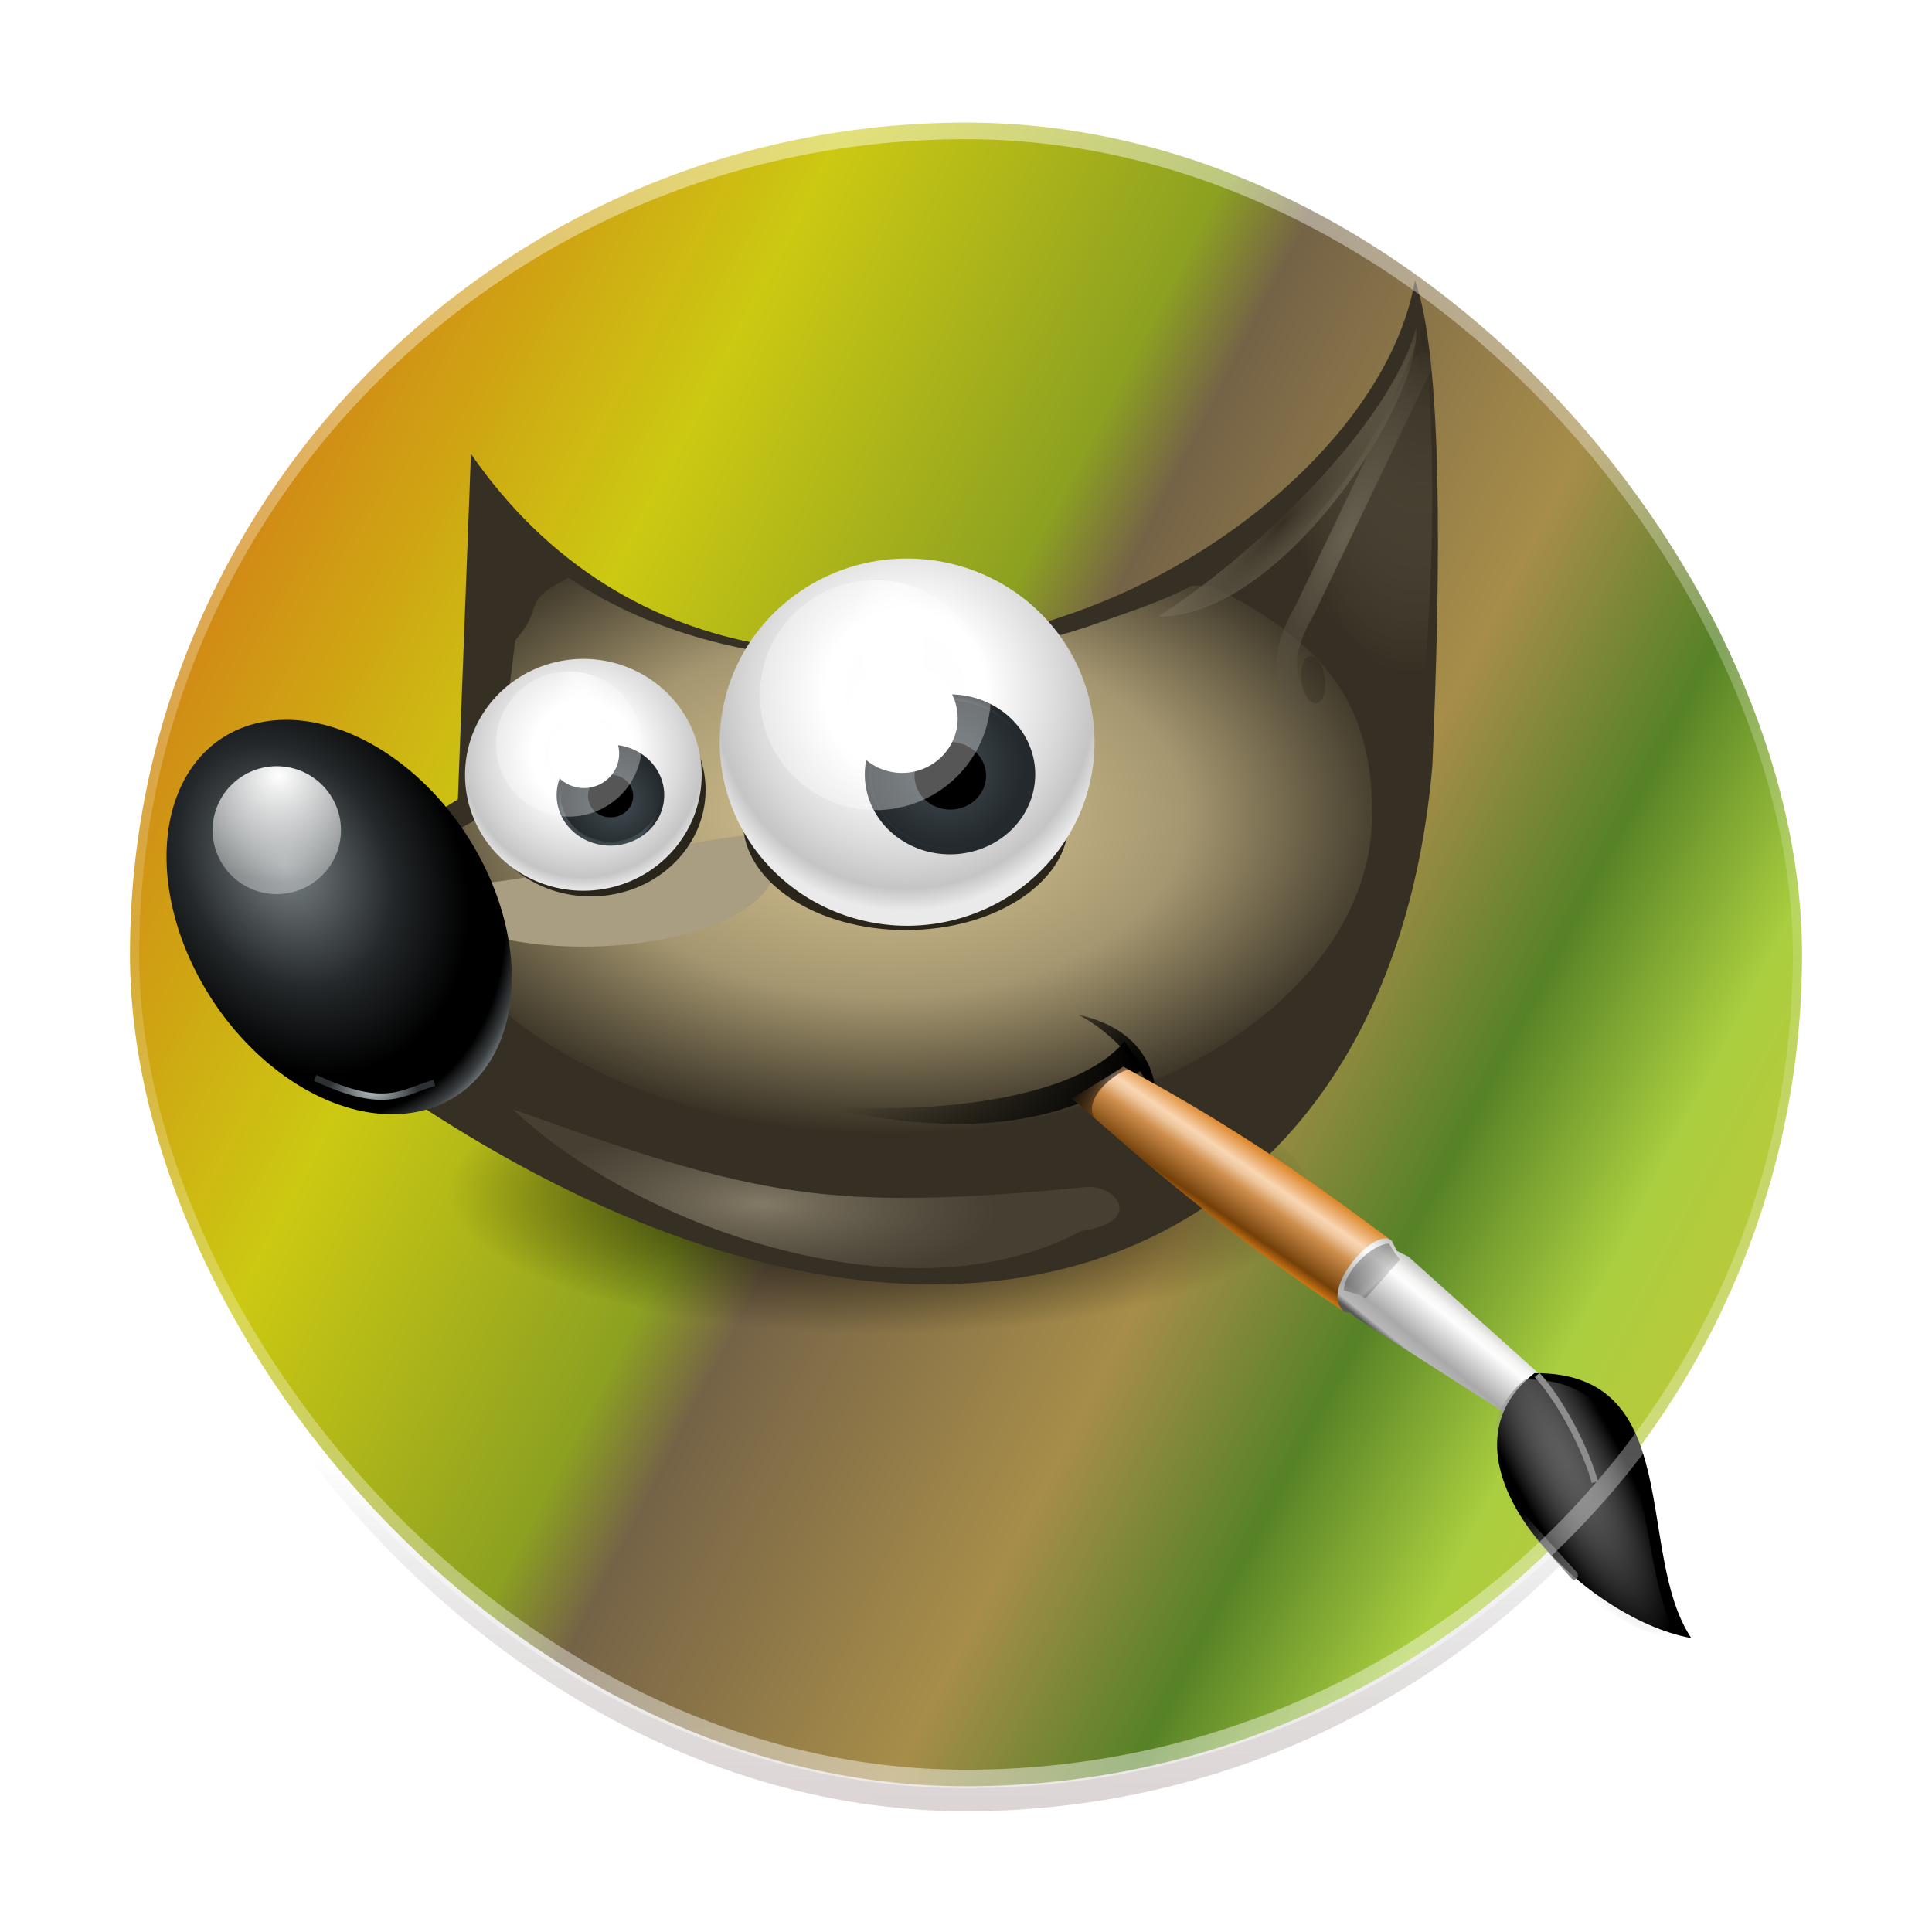 <?xml version="1.0" encoding="UTF-8" standalone="no"?>
<svg
   version="1"
   width="48"
   height="48"
   id="svg2285"
   sodipodi:docname="gimp.svg"
   inkscape:version="1.3.2 (091e20ef0f, 2023-11-25)"
   xmlns:inkscape="http://www.inkscape.org/namespaces/inkscape"
   xmlns:sodipodi="http://sodipodi.sourceforge.net/DTD/sodipodi-0.dtd"
   xmlns:xlink="http://www.w3.org/1999/xlink"
   xmlns="http://www.w3.org/2000/svg"
   xmlns:svg="http://www.w3.org/2000/svg">
  <sodipodi:namedview
     id="namedview2287"
     pagecolor="#ffffff"
     bordercolor="#666666"
     borderopacity="1.0"
     inkscape:showpageshadow="2"
     inkscape:pageopacity="0.0"
     inkscape:pagecheckerboard="0"
     inkscape:deskcolor="#d1d1d1"
     showgrid="false"
     inkscape:zoom="4.9166667"
     inkscape:cx="6.3050847"
     inkscape:cy="24.406779"
     inkscape:window-width="1920"
     inkscape:window-height="996"
     inkscape:window-x="0"
     inkscape:window-y="0"
     inkscape:window-maximized="1"
     inkscape:current-layer="svg2285" />
  <defs
     id="defs2259">
    <linearGradient
       id="linearGradient4176">
      <stop
         style="stop-color:#6f8181;stop-opacity:1"
         offset="0"
         id="stop2213" />
      <stop
         style="stop-color:#b0b8b8;stop-opacity:1"
         offset="1"
         id="stop2215" />
    </linearGradient>
    <linearGradient
       id="linearGradient4215">
      <stop
         offset="0"
         style="stop-color:#334545;stop-opacity:1"
         id="stop2218" />
      <stop
         offset="1"
         style="stop-color:#172525;stop-opacity:1"
         id="stop2220" />
    </linearGradient>
    <linearGradient
       id="linearGradient4209">
      <stop
         offset="0"
         style="stop-color:#cfd5d5;stop-opacity:1"
         id="stop2223" />
      <stop
         offset="1"
         style="stop-color:#fcfcfc;stop-opacity:1"
         id="stop2225" />
    </linearGradient>
    <linearGradient
       id="linearGradient4349">
      <stop
         style="stop-color:#000000;stop-opacity:1;"
         offset="0"
         id="stop2228" />
      <stop
         style="stop-color:#000000;stop-opacity:0;"
         offset="1"
         id="stop2230" />
    </linearGradient>
    <linearGradient
       id="linearGradient4267">
      <stop
         style="stop-color:#6c5548;stop-opacity:1"
         offset="0"
         id="stop2233" />
      <stop
         style="stop-color:#bb9d71;stop-opacity:1"
         offset="1"
         id="stop2235" />
    </linearGradient>
    <radialGradient
       cx="15.415"
       cy="35.357"
       r="7.579"
       fx="15.415"
       fy="35.357"
       id="radialGradient6969"
       xlink:href="#linearGradient4215"
       gradientUnits="userSpaceOnUse"
       gradientTransform="matrix(-0.188,-0.61,0.621,-0.175,-59.235,22.218)" />
    <linearGradient
       id="linearGradient6951">
      <stop
         style="stop-color:#ffa92d;stop-opacity:1"
         offset="0"
         id="stop2239" />
      <stop
         style="stop-color:#cd7223;stop-opacity:1"
         offset="1"
         id="stop2241" />
    </linearGradient>
    <linearGradient
       x1="37.018"
       y1="19.24"
       x2="30.865"
       y2="14.64"
       id="linearGradient6957"
       xlink:href="#linearGradient6951"
       gradientUnits="userSpaceOnUse"
       gradientTransform="matrix(-0.115,-0.39,0.39,-0.115,-49.951,16.605)" />
    <linearGradient
       id="linearGradient6482">
      <stop
         style="stop-color:black;stop-opacity:1"
         offset="0"
         id="stop2245" />
      <stop
         style="stop-color:black;stop-opacity:0"
         offset="1"
         id="stop2247" />
    </linearGradient>
    <linearGradient
       x1="32.35"
       y1="28.083"
       x2="21.213"
       y2="30.293"
       id="linearGradient4351"
       xlink:href="#linearGradient6482"
       gradientUnits="userSpaceOnUse"
       gradientTransform="matrix(0.974,0,0,1.039,-84.503,-32.88)" />
    <linearGradient
       xlink:href="#linearGradient4267"
       id="linearGradient4273"
       x1="34.712"
       y1="34.585"
       x2="5"
       y2="9"
       gradientUnits="userSpaceOnUse"
       gradientTransform="translate(-81.441,-32)" />
    <radialGradient
       xlink:href="#linearGradient4209"
       id="radialGradient4281"
       cx="22"
       cy="22"
       fx="22"
       fy="22"
       r="5"
       gradientUnits="userSpaceOnUse"
       gradientTransform="translate(-81.441,-32)" />
    <radialGradient
       xlink:href="#linearGradient4209"
       id="radialGradient4289"
       cx="13.5"
       cy="21.5"
       fx="13.5"
       fy="21.5"
       r="4.5"
       gradientUnits="userSpaceOnUse"
       gradientTransform="translate(-81.441,-32)" />
    <radialGradient
       xlink:href="#linearGradient4215"
       id="radialGradient4335"
       cx="3.496"
       cy="22.823"
       fx="3.496"
       fy="22.823"
       r="5.5"
       gradientTransform="matrix(1,0,0,1.091,-81.441,-34.364)"
       gradientUnits="userSpaceOnUse" />
    <linearGradient
       xlink:href="#linearGradient4349"
       id="linearGradient4240"
       x1="15.263"
       y1="18.832"
       x2="31"
       y2="35"
       gradientUnits="userSpaceOnUse"
       gradientTransform="translate(-81.441,-32)" />
    <radialGradient
       xlink:href="#linearGradient4215"
       id="radialGradient4282"
       cx="23.5"
       cy="22.5"
       fx="23.5"
       fy="22.5"
       r="2.5"
       gradientUnits="userSpaceOnUse"
       gradientTransform="translate(-81.441,-32)" />
    <radialGradient
       xlink:href="#linearGradient4215"
       id="radialGradient4290"
       cx="14.5"
       cy="21.5"
       fx="14.5"
       fy="21.5"
       r="2.5"
       gradientUnits="userSpaceOnUse"
       gradientTransform="matrix(0.8,0,0,0.8,-78.041,-27.2)" />
    <linearGradient
       xlink:href="#linearGradient4176"
       id="linearGradient4182"
       x1="37.34"
       y1="35.924"
       x2="38.347"
       y2="33.509"
       gradientUnits="userSpaceOnUse"
       gradientTransform="translate(-81.441,-31)" />
    <linearGradient
       id="linearGradient959"
       x1="22.816"
       x2="38.476"
       y1="14.449"
       y2="-1.049"
       gradientTransform="matrix(2.646,0,0,2.646,-56.796,6.274)"
       gradientUnits="userSpaceOnUse">
      <stop
         stop-color="#dc3282"
         offset="0"
         id="stop5034"
         style="stop-color:#ffccaa;stop-opacity:1" />
      <stop
         stop-color="#f05a50"
         offset="1"
         id="stop5036"
         style="stop-color:#ff9955;stop-opacity:1" />
    </linearGradient>
    <linearGradient
       id="linearGradient875"
       x1="-123.61"
       x2="-124.83"
       y1="-218.51"
       y2="-149.55"
       gradientTransform="matrix(0.045,0,0,0.045,11.938,21.687)"
       gradientUnits="userSpaceOnUse">
      <stop
         stop-color="#d9d9d9"
         offset="0"
         id="stop5039" />
      <stop
         stop-color="#fff"
         offset="1"
         id="stop5041" />
    </linearGradient>
    <linearGradient
       id="linearGradient841"
       x1="-194.48"
       x2="-194.66"
       y1="-239.97"
       y2="-166.64"
       gradientTransform="matrix(0.045,0,0,0.045,11.938,21.687)"
       gradientUnits="userSpaceOnUse">
      <stop
         stop-color="#f35966"
         offset="0"
         id="stop5044" />
      <stop
         stop-color="#e0283f"
         offset="1"
         id="stop5046" />
    </linearGradient>
    <linearGradient
       id="linearGradient851"
       x1="-145.4"
       x2="-145.58"
       y1="-167.26"
       y2="-280.65"
       gradientTransform="matrix(0.045,0,0,0.045,11.938,21.687)"
       gradientUnits="userSpaceOnUse">
      <stop
         stop-color="#f06712"
         offset="0"
         id="stop5049" />
      <stop
         stop-color="#ffb436"
         offset="1"
         id="stop5051" />
    </linearGradient>
    <linearGradient
       id="linearGradient859"
       x1="-98.577"
       x2="-101.03"
       y1="-166.03"
       y2="-348.97"
       gradientTransform="matrix(0.045,0,0,0.045,11.938,21.687)"
       gradientUnits="userSpaceOnUse">
      <stop
         stop-color="#01bb22"
         offset="0"
         id="stop5054" />
      <stop
         stop-color="#51e784"
         offset="1"
         id="stop5056" />
    </linearGradient>
    <linearGradient
       id="linearGradient867"
       x1="-50.258"
       x2="-52.706"
       y1="-167.99"
       y2="-309.35"
       gradientTransform="matrix(0.045,0,0,0.045,11.938,21.687)"
       gradientUnits="userSpaceOnUse">
      <stop
         stop-color="#017bf5"
         offset="0"
         id="stop5059" />
      <stop
         stop-color="#52cdfb"
         offset="1"
         id="stop5061" />
    </linearGradient>
    <radialGradient
       cx="15.415"
       cy="35.357"
       r="7.579"
       fx="15.415"
       fy="35.357"
       id="radialGradient6969-2"
       xlink:href="#linearGradient4215"
       gradientUnits="userSpaceOnUse"
       gradientTransform="matrix(-0.133,-0.432,0.44,-0.124,103.843,29.364)" />
    <radialGradient
       xlink:href="#linearGradient4209"
       id="radialGradient4289-9"
       cx="13.5"
       cy="21.5"
       fx="13.5"
       fy="21.5"
       r="4.5"
       gradientUnits="userSpaceOnUse"
       gradientTransform="matrix(0.708,0,0,0.708,88.113,-9.042)" />
    <radialGradient
       xlink:href="#linearGradient4215"
       id="radialGradient4335-0"
       cx="3.496"
       cy="22.823"
       fx="3.496"
       fy="22.823"
       r="5.5"
       gradientTransform="matrix(0.708,0,0,0.773,88.113,-10.716)"
       gradientUnits="userSpaceOnUse" />
    <radialGradient
       xlink:href="#linearGradient4209"
       id="radialGradient4281-6"
       cx="22"
       cy="22"
       fx="22"
       fy="22"
       r="5"
       gradientUnits="userSpaceOnUse"
       gradientTransform="matrix(0.708,0,0,0.708,88.113,-9.042)" />
    <radialGradient
       xlink:href="#linearGradient4215"
       id="radialGradient4282-2"
       cx="23.5"
       cy="22.5"
       fx="23.5"
       fy="22.5"
       r="2.5"
       gradientUnits="userSpaceOnUse"
       gradientTransform="matrix(0.708,0,0,0.708,88.113,-9.042)" />
    <radialGradient
       xlink:href="#linearGradient4215"
       id="radialGradient4290-6"
       cx="14.5"
       cy="21.5"
       fx="14.5"
       fy="21.5"
       r="2.5"
       gradientUnits="userSpaceOnUse"
       gradientTransform="matrix(0.567,0,0,0.567,90.521,-5.642)" />
    <linearGradient
       xlink:href="#linearGradient4141"
       id="linearGradient4151"
       gradientUnits="userSpaceOnUse"
       x1="4"
       y1="44"
       x2="44"
       y2="4"
       gradientTransform="matrix(1.05,0,0,1.05,-1.2,-1.2)" />
    <linearGradient
       id="linearGradient4141">
      <stop
         style="stop-color:#ffccaa;stop-opacity:1"
         offset="0"
         id="stop7" />
      <stop
         style="stop-color:#ff9955;stop-opacity:1"
         offset="1"
         id="stop9" />
    </linearGradient>
    <radialGradient
       cx="15.415"
       cy="35.357"
       r="7.579"
       fx="15.415"
       fy="35.357"
       id="radialGradient6969-2-2"
       xlink:href="#linearGradient4215"
       gradientUnits="userSpaceOnUse"
       gradientTransform="matrix(-0.133,-0.432,0.44,-0.124,23.253,44.479)" />
    <radialGradient
       xlink:href="#linearGradient4209"
       id="radialGradient4289-9-9"
       cx="13.5"
       cy="21.5"
       fx="13.5"
       fy="21.5"
       r="4.5"
       gradientUnits="userSpaceOnUse"
       gradientTransform="matrix(0.708,0,0,0.708,7.523,6.074)" />
    <radialGradient
       xlink:href="#linearGradient4215"
       id="radialGradient4335-0-0"
       cx="3.496"
       cy="22.823"
       fx="3.496"
       fy="22.823"
       r="5.5"
       gradientTransform="matrix(0.708,0,0,0.773,7.523,4.399)"
       gradientUnits="userSpaceOnUse" />
    <radialGradient
       xlink:href="#linearGradient4209"
       id="radialGradient4281-6-6"
       cx="22"
       cy="22"
       fx="22"
       fy="22"
       r="5"
       gradientUnits="userSpaceOnUse"
       gradientTransform="matrix(0.708,0,0,0.708,7.523,6.074)" />
    <radialGradient
       xlink:href="#linearGradient4215"
       id="radialGradient4282-2-2"
       cx="23.5"
       cy="22.5"
       fx="23.5"
       fy="22.5"
       r="2.5"
       gradientUnits="userSpaceOnUse"
       gradientTransform="matrix(0.708,0,0,0.708,7.523,6.074)" />
    <radialGradient
       xlink:href="#linearGradient4215"
       id="radialGradient4290-6-6"
       cx="14.5"
       cy="21.5"
       fx="14.5"
       fy="21.5"
       r="2.5"
       gradientUnits="userSpaceOnUse"
       gradientTransform="matrix(0.567,0,0,0.567,9.932,9.474)" />
    <linearGradient
       id="linearGradient952"
       x1="72.526"
       x2="72.526"
       y1="6.975"
       y2="56.936"
       gradientTransform="matrix(0.7,0,0,0.7,-27.813,1.618)"
       gradientUnits="userSpaceOnUse">
      <stop
         stop-color="#f2b52d"
         offset="0"
         id="stop12395" />
      <stop
         stop-color="#f54c44"
         offset="1"
         id="stop12397" />
    </linearGradient>
    <filter
       id="filter1014"
       x="-0.06"
       y="-0.06"
       width="1.12"
       height="1.12"
       color-interpolation-filters="sRGB">
      <feGaussianBlur
         stdDeviation="0.75"
         id="feGaussianBlur12392" />
    </filter>
    <linearGradient
       id="d-7"
       x1="24"
       x2="24"
       y1="32.602"
       y2="15.721"
       gradientTransform="matrix(1.5,0,0,1.5,-4,-4)"
       gradientUnits="userSpaceOnUse">
      <stop
         stop-color="#eff1f1"
         offset="0"
         id="stop12380" />
      <stop
         stop-color="#fcfcfc"
         offset="1"
         id="stop12382" />
    </linearGradient>
    <linearGradient
       id="e"
       x1="24"
       x2="24"
       y1="34"
       y2="14"
       gradientTransform="matrix(1.5,0,0,1.5,-4,-4)"
       gradientUnits="userSpaceOnUse"
       xlink:href="#a-3" />
    <linearGradient
       id="a-3">
      <stop
         stop-color="#4d4d4d"
         offset="0"
         id="stop12386" />
      <stop
         stop-color="#536161"
         offset="1"
         id="stop12388" />
    </linearGradient>
    <linearGradient
       id="g"
       x1="24"
       x2="24"
       y1="31.214"
       y2="17.22"
       gradientTransform="matrix(1.5,0,0,1.5,-4,-4)"
       gradientUnits="userSpaceOnUse"
       xlink:href="#a-3" />
    <linearGradient
       id="linearGradient3038"
       x1="44"
       x2="4"
       y1="4"
       y2="44"
       gradientTransform="matrix(1.05,0,0,1.05,-1.2,-1.2)"
       gradientUnits="userSpaceOnUse">
      <stop
         stop-color="#f39c1f"
         offset="0"
         id="stop2"
         style="stop-color:#ffb380;stop-opacity:1" />
      <stop
         stop-color="#f67400"
         offset="1"
         id="stop4"
         style="stop-color:#ff7f2a;stop-opacity:1" />
    </linearGradient>
    <linearGradient
       id="linearGradient1078"
       x1="19.17"
       x2="19.17"
       y1="43"
       y2="1.831"
       gradientTransform="matrix(0.878,0,0,0.878,75.926,-36.967)"
       gradientUnits="userSpaceOnUse">
      <stop
         stop-color="#16a085"
         offset="0"
         id="stop12" />
      <stop
         stop-color="#1cdc9a"
         offset="1"
         id="stop14" />
    </linearGradient>
    <linearGradient
       id="linearGradient1087"
       x1="19.17"
       x2="40.893"
       y1="43"
       y2="-13.595"
       gradientUnits="userSpaceOnUse"
       gradientTransform="matrix(0.878,0,0,0.878,75.923,-36.967)">
      <stop
         stop-color="#1abc9c"
         offset="0"
         id="stop17" />
      <stop
         stop-color="#eff0f1"
         offset="1"
         id="stop19" />
    </linearGradient>
    <radialGradient
       id="radialGradient886"
       cx="19.473"
       cy="10.657"
       r="0.981"
       gradientTransform="matrix(2.416,0,0,2.418,45.131,-53.63)"
       gradientUnits="userSpaceOnUse">
      <stop
         stop-color="#16a085"
         offset="0"
         id="stop22" />
      <stop
         stop-color="#16a085"
         stop-opacity="0"
         offset="1"
         id="stop24" />
    </radialGradient>
    <linearGradient
       id="linearGradient2983"
       x1="34.712"
       x2="5"
       y1="34.585"
       y2="9"
       gradientTransform="matrix(0.651,-0.075,0.075,0.651,-67.699,-12.109)"
       gradientUnits="userSpaceOnUse">
      <stop
         stop-color="#6c5548"
         offset="0"
         id="stop915" />
      <stop
         stop-color="#bb9d71"
         offset="1"
         id="stop917" />
    </linearGradient>
    <linearGradient
       id="linearGradient2985"
       x1="32.35"
       x2="21.213"
       y1="28.083"
       y2="30.293"
       gradientTransform="matrix(0.634,-0.073,0.078,0.677,-69.759,-12.451)"
       gradientUnits="userSpaceOnUse">
      <stop
         offset="0"
         id="stop920" />
      <stop
         stop-opacity="0"
         offset="1"
         id="stop922" />
    </linearGradient>
    <linearGradient
       id="linearGradient2987"
       x1="37.018"
       x2="30.865"
       y1="19.24"
       y2="14.64"
       gradientTransform="matrix(-0.104,-0.245,0.245,-0.104,-43.537,17.176)"
       gradientUnits="userSpaceOnUse">
      <stop
         stop-color="#ffa92d"
         offset="0"
         id="stop925" />
      <stop
         stop-color="#cd7223"
         offset="1"
         id="stop927" />
    </linearGradient>
    <linearGradient
       id="linearGradient2989"
       x1="37.34"
       x2="38.347"
       y1="35.924"
       y2="33.509"
       gradientTransform="matrix(0.651,-0.075,0.075,0.651,-67.624,-11.458)"
       gradientUnits="userSpaceOnUse">
      <stop
         stop-color="#6f8181"
         offset="0"
         id="stop930" />
      <stop
         stop-color="#b0b8b8"
         offset="1"
         id="stop932" />
    </linearGradient>
    <radialGradient
       id="radialGradient2991"
       cx="15.415"
       cy="35.357"
       r="7.579"
       gradientTransform="matrix(-0.168,-0.383,0.391,-0.161,-49.161,21.529)"
       gradientUnits="userSpaceOnUse"
       xlink:href="#linearGradient4215" />
    <radialGradient
       id="radialGradient2993"
       cx="13.5"
       cy="21.5"
       r="4.5"
       gradientTransform="matrix(0.651,-0.075,0.075,0.651,-67.699,-12.109)"
       gradientUnits="userSpaceOnUse"
       xlink:href="#linearGradient4209" />
    <radialGradient
       id="radialGradient2995"
       cx="3.496"
       cy="22.823"
       r="5.5"
       gradientTransform="matrix(0.651,-0.075,0.082,0.71,-67.876,-13.648)"
       gradientUnits="userSpaceOnUse"
       xlink:href="#linearGradient4215" />
    <radialGradient
       id="radialGradient2997"
       cx="22"
       cy="22"
       r="5"
       gradientTransform="matrix(0.651,-0.075,0.075,0.651,-67.699,-12.109)"
       gradientUnits="userSpaceOnUse"
       xlink:href="#linearGradient4209" />
    <radialGradient
       id="radialGradient2999"
       cx="23.5"
       cy="22.5"
       r="2.5"
       gradientTransform="matrix(0.651,-0.075,0.075,0.651,-67.699,-12.109)"
       gradientUnits="userSpaceOnUse"
       xlink:href="#linearGradient4215" />
    <radialGradient
       id="radialGradient3001"
       cx="14.5"
       cy="21.5"
       r="2.5"
       gradientTransform="matrix(0.521,-0.06,0.06,0.521,-65.124,-9.239)"
       gradientUnits="userSpaceOnUse"
       xlink:href="#linearGradient4215" />
    <linearGradient
       inkscape:collect="always"
       xlink:href="#linearGradient9734"
       id="linearGradient9740"
       x1="313.784"
       y1="721.514"
       x2="314.248"
       y2="666.305"
       gradientUnits="userSpaceOnUse"
       gradientTransform="matrix(0.159,0,0,0.158,-25.513,-68.909)" />
    <linearGradient
       id="linearGradient9734">
      <stop
         style="stop-color:#866767;stop-opacity:0.932;"
         offset="0"
         id="stop9736" />
      <stop
         style="stop-color:#110d0d;stop-opacity:0;"
         offset="1"
         id="stop9738" />
    </linearGradient>
    <linearGradient
       inkscape:collect="always"
       xlink:href="#linearGradient8984"
       id="linearGradient8974"
       x1="241.055"
       y1="395.638"
       x2="520.035"
       y2="538.893"
       gradientUnits="userSpaceOnUse"
       gradientTransform="matrix(0.159,0,0,0.158,-33.812,-57.463)" />
    <linearGradient
       id="linearGradient8984">
      <stop
         style="stop-color:#d97914;stop-opacity:0.988"
         offset="0"
         id="stop8986" />
      <stop
         id="stop8988"
         offset="0.051"
         style="stop-color:#d27513;stop-opacity:0.988;" />
      <stop
         id="stop8990"
         offset="0.276"
         style="stop-color:#ccc912;stop-opacity:1" />
      <stop
         id="stop8992"
         offset="0.457"
         style="stop-color:#8ca021;stop-opacity:1" />
      <stop
         id="stop8994"
         offset="0.503"
         style="stop-color:#756347;stop-opacity:1" />
      <stop
         id="stop8996"
         offset="0.676"
         style="stop-color:#a78d49;stop-opacity:1" />
      <stop
         style="stop-color:#568226;stop-opacity:1"
         offset="0.781"
         id="stop8998" />
      <stop
         id="stop9000"
         offset="0.877"
         style="stop-color:#aace3f;stop-opacity:1" />
      <stop
         id="stop9002"
         offset="0.947"
         style="stop-color:#bbc93a;stop-opacity:1" />
      <stop
         style="stop-color:#e6ee8e;stop-opacity:1"
         offset="1"
         id="stop9004" />
    </linearGradient>
    <radialGradient
       inkscape:collect="always"
       xlink:href="#linearGradient4349"
       id="radialGradient7025"
       cx="527.521"
       cy="746.576"
       fx="527.521"
       fy="746.576"
       r="52.832"
       gradientTransform="matrix(0.204,0,0,0.067,-85.686,-20.419)"
       gradientUnits="userSpaceOnUse" />
    <radialGradient
       inkscape:collect="always"
       xlink:href="#linearGradient3790"
       id="radialGradient6967"
       gradientUnits="userSpaceOnUse"
       gradientTransform="matrix(1.156,0.008,-0.005,0.731,-39.34,134.593)"
       cx="223.006"
       cy="524.729"
       fx="223.006"
       fy="524.729"
       r="31.76" />
    <linearGradient
       id="linearGradient3790">
      <stop
         id="stop3802"
         offset="0"
         style="stop-color:#ddca97;stop-opacity:1;" />
      <stop
         style="stop-color:#a4966f;stop-opacity:1;"
         offset="0.573"
         id="stop3808" />
      <stop
         style="stop-color:#363024;stop-opacity:1;"
         offset="1"
         id="stop3794" />
    </linearGradient>
    <filter
       color-interpolation-filters="sRGB"
       inkscape:collect="always"
       id="filter4534"
       x="-0.068"
       width="1.135"
       y="-0.113"
       height="1.226">
      <feGaussianBlur
         inkscape:collect="always"
         stdDeviation="1.903"
         id="feGaussianBlur4536" />
    </filter>
    <radialGradient
       inkscape:collect="always"
       xlink:href="#linearGradient6064"
       id="radialGradient6969-3"
       gradientUnits="userSpaceOnUse"
       gradientTransform="matrix(0.817,0.028,-0.01,0.254,41.366,398.453)"
       cx="209.889"
       cy="553.042"
       fx="209.889"
       fy="553.042"
       r="18.019" />
    <linearGradient
       id="linearGradient6064">
      <stop
         id="stop6066"
         offset="0"
         style="stop-color:#837a66;stop-opacity:1" />
      <stop
         id="stop6068"
         offset="1"
         style="stop-color:#5a5446;stop-opacity:0.431;" />
    </linearGradient>
    <filter
       color-interpolation-filters="sRGB"
       inkscape:collect="always"
       id="filter6060"
       x="-0.058"
       width="1.117"
       y="-0.24"
       height="1.48">
      <feGaussianBlur
         inkscape:collect="always"
         stdDeviation="0.925"
         id="feGaussianBlur6062" />
    </filter>
    <filter
       color-interpolation-filters="sRGB"
       inkscape:collect="always"
       id="filter4225-0"
       x="-0.059"
       width="1.117"
       y="-0.313"
       height="1.626">
      <feGaussianBlur
         inkscape:collect="always"
         stdDeviation="0.924"
         id="feGaussianBlur4227-8" />
    </filter>
    <filter
       color-interpolation-filters="sRGB"
       inkscape:collect="always"
       id="filter5536"
       x="-0.119"
       width="1.237"
       y="-0.121"
       height="1.243">
      <feGaussianBlur
         inkscape:collect="always"
         stdDeviation="0.909"
         id="feGaussianBlur5538" />
    </filter>
    <filter
       color-interpolation-filters="sRGB"
       inkscape:collect="always"
       id="filter4351-1"
       x="-0.19"
       width="1.38"
       y="-0.212"
       height="1.425">
      <feGaussianBlur
         inkscape:collect="always"
         stdDeviation="2.024"
         id="feGaussianBlur4353-6" />
    </filter>
    <radialGradient
       inkscape:collect="always"
       xlink:href="#linearGradient4231-4"
       id="radialGradient6971"
       gradientUnits="userSpaceOnUse"
       gradientTransform="matrix(2.544,-2.761,0.654,0.602,-425.212,582.68)"
       cx="243.023"
       cy="497.582"
       fx="243.023"
       fy="497.582"
       r="5.814" />
    <linearGradient
       id="linearGradient4231-4">
      <stop
         style="stop-color:#363024;stop-opacity:1;"
         offset="0"
         id="stop4233-2" />
      <stop
         style="stop-color:#bdb294;stop-opacity:0;"
         offset="1"
         id="stop4235-7" />
    </linearGradient>
    <filter
       color-interpolation-filters="sRGB"
       inkscape:collect="always"
       id="filter6218"
       x="-0.05"
       y="-0.044"
       width="1.099"
       height="1.088">
      <feGaussianBlur
         inkscape:collect="always"
         stdDeviation="0.372"
         id="feGaussianBlur6220" />
    </filter>
    <radialGradient
       inkscape:collect="always"
       xlink:href="#linearGradient4231"
       id="radialGradient6973"
       gradientUnits="userSpaceOnUse"
       gradientTransform="matrix(-1.779,-0.336,0.459,-2.798,461.823,1951.763)"
       cx="245.201"
       cy="493.072"
       fx="245.201"
       fy="493.072"
       r="7.103" />
    <linearGradient
       id="linearGradient4231">
      <stop
         id="stop4355"
         offset="0"
         style="stop-color:#2a251b;stop-opacity:1;" />
      <stop
         style="stop-color:#bdb294;stop-opacity:0;"
         offset="1"
         id="stop4235" />
    </linearGradient>
    <filter
       color-interpolation-filters="sRGB"
       inkscape:collect="always"
       id="filter4824"
       x="-0.096"
       y="-0.058"
       width="1.192"
       height="1.116">
      <feGaussianBlur
         inkscape:collect="always"
         stdDeviation="0.555"
         id="feGaussianBlur4826" />
    </filter>
    <radialGradient
       inkscape:collect="always"
       xlink:href="#linearGradient3937"
       id="radialGradient6975"
       gradientUnits="userSpaceOnUse"
       gradientTransform="matrix(0.832,0.377,-1.247,2.754,659.86,-963.946)"
       cx="249.622"
       cy="496.974"
       fx="249.622"
       fy="496.974"
       r="4.535" />
    <linearGradient
       id="linearGradient3937">
      <stop
         style="stop-color:#676150;stop-opacity:1;"
         offset="0"
         id="stop3939" />
      <stop
         style="stop-color:#5a5446;stop-opacity:0.087;"
         offset="1"
         id="stop3941" />
    </linearGradient>
    <filter
       color-interpolation-filters="sRGB"
       inkscape:collect="always"
       id="filter4602"
       x="-0.177"
       width="1.354"
       y="-0.068"
       height="1.135">
      <feGaussianBlur
         inkscape:collect="always"
         stdDeviation="0.394"
         id="feGaussianBlur4604" />
    </filter>
    <radialGradient
       inkscape:collect="always"
       xlink:href="#linearGradient4349"
       id="radialGradient6977"
       gradientUnits="userSpaceOnUse"
       gradientTransform="matrix(0.41,0.064,-0.116,0.457,205.962,260.267)"
       cx="248.906"
       cy="508.896"
       fx="248.906"
       fy="508.896"
       r="3.005" />
    <filter
       color-interpolation-filters="sRGB"
       inkscape:collect="always"
       id="filter6186"
       x="-0.61"
       width="2.219"
       y="-0.388"
       height="1.776">
      <feGaussianBlur
         inkscape:collect="always"
         stdDeviation="1.091"
         id="feGaussianBlur6188" />
    </filter>
    <radialGradient
       inkscape:collect="always"
       xlink:href="#linearGradient5140-7"
       id="radialGradient6979"
       gradientUnits="userSpaceOnUse"
       gradientTransform="matrix(0.407,-2.497534e-7,5.9397579e-4,0.419,-115.614,-195.728)"
       cx="338.595"
       cy="508.253"
       fx="338.595"
       fy="508.253"
       r="12.882" />
    <linearGradient
       id="linearGradient5140-7">
      <stop
         id="stop5142-8"
         offset="0"
         style="stop-color:#fdfdfd;stop-opacity:1;" />
      <stop
         style="stop-color:#ffffff;stop-opacity:1;"
         offset="0.382"
         id="stop5144-6" />
      <stop
         style="stop-color:#d9d9d9;stop-opacity:1;"
         offset="0.739"
         id="stop5146-5" />
      <stop
         id="stop5148-6"
         offset="0.898"
         style="stop-color:#c5c5c5;stop-opacity:1;" />
      <stop
         id="stop5150-2"
         offset="1"
         style="stop-color:#eaeaea;stop-opacity:1;" />
    </linearGradient>
    <radialGradient
       inkscape:collect="always"
       xlink:href="#linearGradient5240-6-7"
       id="radialGradient6981"
       gradientUnits="userSpaceOnUse"
       gradientTransform="matrix(0.148,-0.001,0.001,0.148,-27.186,-56.217)"
       cx="338.837"
       cy="510.991"
       fx="338.837"
       fy="510.991"
       r="13.382" />
    <linearGradient
       id="linearGradient5240-6-7">
      <stop
         id="stop5248-9-0"
         offset="0"
         style="stop-color:#434e54;stop-opacity:1;" />
      <stop
         style="stop-color:#23292d;stop-opacity:1"
         offset="1"
         id="stop5244-3-19" />
    </linearGradient>
    <radialGradient
       inkscape:collect="always"
       xlink:href="#linearGradient5258-5-2"
       id="radialGradient6983"
       gradientUnits="userSpaceOnUse"
       gradientTransform="matrix(0.154,-0.001,0.001,0.148,-29.141,-56.093)"
       cx="338.879"
       cy="510.991"
       fx="338.879"
       fy="510.991"
       r="12.882" />
    <linearGradient
       id="linearGradient5258-5-2">
      <stop
         id="stop5260-8-1"
         offset="0"
         style="stop-color:#000000;stop-opacity:1;" />
      <stop
         style="stop-color:#434e54;stop-opacity:1;"
         offset="0.908"
         id="stop5262-0-6" />
      <stop
         id="stop5264-4-0"
         offset="1"
         style="stop-color:#23292d;stop-opacity:1" />
    </linearGradient>
    <radialGradient
       inkscape:collect="always"
       xlink:href="#linearGradient5049-0"
       id="radialGradient6985"
       gradientUnits="userSpaceOnUse"
       gradientTransform="matrix(0.35,0,0,0.946,219.797,28.166)"
       cx="338.165"
       cy="519.359"
       fx="338.165"
       fy="519.359"
       r="4.455" />
    <linearGradient
       id="linearGradient5049-0">
      <stop
         style="stop-color:#ffffff;stop-opacity:1;"
         offset="0"
         id="stop5051-9" />
      <stop
         style="stop-color:#ffffff;stop-opacity:0.338;"
         offset="1"
         id="stop5053-1" />
    </linearGradient>
    <filter
       color-interpolation-filters="sRGB"
       inkscape:collect="always"
       id="filter5112-62"
       x="-0.035"
       y="-0.037"
       width="1.07"
       height="1.074">
      <feGaussianBlur
         inkscape:collect="always"
         stdDeviation="0.13"
         id="feGaussianBlur5114-9" />
    </filter>
    <filter
       color-interpolation-filters="sRGB"
       inkscape:collect="always"
       id="filter5448-8-50"
       x="-0.118"
       width="1.236"
       y="-0.125"
       height="1.25">
      <feGaussianBlur
         inkscape:collect="always"
         stdDeviation="0.438"
         id="feGaussianBlur5450-2-2" />
    </filter>
    <radialGradient
       inkscape:collect="always"
       xlink:href="#linearGradient5140-7"
       id="radialGradient6987"
       gradientUnits="userSpaceOnUse"
       gradientTransform="matrix(0.257,-1.5768066e-7,3.7500389e-4,0.265,-72.728,-115.963)"
       cx="338.595"
       cy="508.253"
       fx="338.595"
       fy="508.253"
       r="12.882" />
    <radialGradient
       inkscape:collect="always"
       xlink:href="#linearGradient5240-6-7"
       id="radialGradient6989"
       gradientUnits="userSpaceOnUse"
       gradientTransform="matrix(0.094,-7.1272866e-4,7.2088116e-4,0.094,-16.9,-27.884)"
       cx="338.837"
       cy="510.991"
       fx="338.837"
       fy="510.991"
       r="13.382" />
    <radialGradient
       inkscape:collect="always"
       xlink:href="#linearGradient5258-5-2"
       id="radialGradient6991"
       gradientUnits="userSpaceOnUse"
       gradientTransform="matrix(0.097,-7.4044639e-4,7.1988994e-4,0.094,-18.134,-27.805)"
       cx="338.879"
       cy="510.991"
       fx="338.879"
       fy="510.991"
       r="12.882" />
    <radialGradient
       inkscape:collect="always"
       xlink:href="#linearGradient5049-0"
       id="radialGradient6993"
       gradientUnits="userSpaceOnUse"
       gradientTransform="matrix(0.35,0,0,0.946,219.797,28.166)"
       cx="338.165"
       cy="519.359"
       fx="338.165"
       fy="519.359"
       r="4.455" />
    <filter
       color-interpolation-filters="sRGB"
       inkscape:collect="always"
       id="filter5112-6-8"
       x="-0.035"
       y="-0.037"
       width="1.07"
       height="1.074">
      <feGaussianBlur
         inkscape:collect="always"
         stdDeviation="0.13"
         id="feGaussianBlur5114-2-6" />
    </filter>
    <filter
       color-interpolation-filters="sRGB"
       inkscape:collect="always"
       id="filter5448-8-5-7"
       x="-0.118"
       width="1.236"
       y="-0.125"
       height="1.25">
      <feGaussianBlur
         inkscape:collect="always"
         stdDeviation="0.438"
         id="feGaussianBlur5450-2-7-9" />
    </filter>
    <radialGradient
       inkscape:collect="always"
       xlink:href="#linearGradient5757"
       id="radialGradient6995"
       gradientUnits="userSpaceOnUse"
       gradientTransform="matrix(0.217,0.019,-0.016,0.167,-38.121,-81.239)"
       cx="312.979"
       cy="484.033"
       fx="312.979"
       fy="484.033"
       r="33.578" />
    <linearGradient
       id="linearGradient5757">
      <stop
         style="stop-color:#7b8386;stop-opacity:1;"
         offset="0"
         id="stop5759" />
      <stop
         id="stop5767"
         offset="0.435"
         style="stop-color:#24282a;stop-opacity:1" />
      <stop
         id="stop5765"
         offset="0.747"
         style="stop-color:#000000;stop-opacity:1;" />
      <stop
         style="stop-color:#000000;stop-opacity:1;"
         offset="0.898"
         id="stop5769" />
      <stop
         id="stop5771"
         offset="0.96"
         style="stop-color:#3d4143;stop-opacity:1;" />
      <stop
         style="stop-color:#7b8386;stop-opacity:1;"
         offset="1"
         id="stop5761" />
    </linearGradient>
    <radialGradient
       inkscape:collect="always"
       xlink:href="#linearGradient5049-0"
       id="radialGradient6997"
       gradientUnits="userSpaceOnUse"
       gradientTransform="matrix(1.775,0.012,-0.012,1.563,-255.777,-295.495)"
       cx="337.8"
       cy="517.559"
       fx="337.8"
       fy="517.559"
       r="4.455" />
    <filter
       color-interpolation-filters="sRGB"
       inkscape:collect="always"
       id="filter5112-0"
       x="-0.035"
       y="-0.037"
       width="1.07"
       height="1.074">
      <feGaussianBlur
         inkscape:collect="always"
         stdDeviation="0.13"
         id="feGaussianBlur5114-3" />
    </filter>
    <radialGradient
       inkscape:collect="always"
       xlink:href="#linearGradient5942"
       id="radialGradient6999"
       gradientUnits="userSpaceOnUse"
       gradientTransform="matrix(0.659,0,0,0.351,104.342,327.282)"
       cx="302.548"
       cy="503.786"
       fx="302.548"
       fy="503.786"
       r="10.768" />
    <linearGradient
       id="linearGradient5942">
      <stop
         style="stop-color:#b9c1c3;stop-opacity:1;"
         offset="0"
         id="stop5944" />
      <stop
         style="stop-color:#2b3132;stop-opacity:1;"
         offset="1"
         id="stop5946" />
    </linearGradient>
    <filter
       color-interpolation-filters="sRGB"
       inkscape:collect="always"
       id="filter5938"
       x="-0.079"
       width="1.154"
       y="-0.58"
       height="2.176">
      <feGaussianBlur
         inkscape:collect="always"
         stdDeviation="0.526"
         id="feGaussianBlur5940" />
    </filter>
    <linearGradient
       inkscape:collect="always"
       xlink:href="#linearGradient6280"
       id="linearGradient7001"
       gradientUnits="userSpaceOnUse"
       x1="427.424"
       y1="327.595"
       x2="474.24"
       y2="327.595"
       gradientTransform="matrix(0.159,0,0,0.158,-47.126,-24.902)" />
    <linearGradient
       id="linearGradient6280">
      <stop
         style="stop-color:#000000;stop-opacity:0;"
         offset="0"
         id="stop6282" />
      <stop
         style="stop-color:#000000;stop-opacity:1;"
         offset="1"
         id="stop6284" />
    </linearGradient>
    <radialGradient
       inkscape:collect="always"
       xlink:href="#linearGradient4349"
       id="radialGradient7003"
       gradientUnits="userSpaceOnUse"
       gradientTransform="matrix(0.563,-0.513,0.471,0.511,-390.332,104.192)"
       cx="473.406"
       cy="323.336"
       fx="473.406"
       fy="323.336"
       r="6.08" />
    <linearGradient
       inkscape:collect="always"
       xlink:href="#linearGradient6392"
       id="linearGradient7005"
       gradientUnits="userSpaceOnUse"
       gradientTransform="matrix(0.159,0,0,0.158,-74.079,-50.574)"
       x1="654.31"
       y1="511.522"
       x2="662.451"
       y2="499.723" />
    <linearGradient
       id="linearGradient6392">
      <stop
         id="stop6394"
         offset="0"
         style="stop-color:#c5d914;stop-opacity:0.988;" />
      <stop
         style="stop-color:#d27513;stop-opacity:0.988;"
         offset="0.008"
         id="stop8982" />
      <stop
         style="stop-color:#cc7112;stop-opacity:0.988;"
         offset="0.017"
         id="stop8980" />
      <stop
         style="stop-color:#bf6a11;stop-opacity:0.988;"
         offset="0.033"
         id="stop8978" />
      <stop
         style="stop-color:#a65c0e;stop-opacity:0.992;"
         offset="0.066"
         id="stop8976" />
      <stop
         style="stop-color:#734009;stop-opacity:1"
         offset="0.133"
         id="stop6396" />
      <stop
         id="stop6404"
         offset="0.49"
         style="stop-color:#ce8e4c;stop-opacity:1" />
      <stop
         style="stop-color:#eec69d;stop-opacity:1"
         offset="0.631"
         id="stop6398" />
      <stop
         style="stop-color:#f9d6b3;stop-opacity:1"
         offset="0.713"
         id="stop6400" />
      <stop
         id="stop6402"
         offset="1"
         style="stop-color:#d97914;stop-opacity:0.996" />
    </linearGradient>
    <linearGradient
       inkscape:collect="always"
       xlink:href="#linearGradient6412"
       id="linearGradient7007"
       gradientUnits="userSpaceOnUse"
       gradientTransform="matrix(0.159,0,0,0.158,-74.061,-50.602)"
       x1="686.033"
       y1="533.942"
       x2="694.082"
       y2="524.08" />
    <linearGradient
       id="linearGradient6412">
      <stop
         style="stop-color:#575757;stop-opacity:1"
         offset="0"
         id="stop6414" />
      <stop
         id="stop6424"
         offset="0.076"
         style="stop-color:#b8b8b8;stop-opacity:1" />
      <stop
         id="stop6422"
         offset="0.242"
         style="stop-color:#a9a9a9;stop-opacity:1" />
      <stop
         id="stop6420"
         offset="0.694"
         style="stop-color:#fdfdfd;stop-opacity:1" />
      <stop
         style="stop-color:#f4f4f4;stop-opacity:0.992;"
         offset="0.797"
         id="stop6426" />
      <stop
         style="stop-color:#c1c1c1;stop-opacity:0.988"
         offset="1"
         id="stop6416" />
    </linearGradient>
    <linearGradient
       inkscape:collect="always"
       xlink:href="#linearGradient6492"
       id="linearGradient7009"
       gradientUnits="userSpaceOnUse"
       gradientTransform="matrix(0.608,0,0,0.608,261.032,207.132)"
       x1="657.153"
       y1="532.324"
       x2="661.475"
       y2="537.337" />
    <linearGradient
       id="linearGradient6492">
      <stop
         style="stop-color:#050505;stop-opacity:1"
         offset="0"
         id="stop6494" />
      <stop
         id="stop6500"
         offset="0.467"
         style="stop-color:#3f3f3f;stop-opacity:1;" />
      <stop
         style="stop-color:#7b7b7b;stop-opacity:1;"
         offset="0.734"
         id="stop6502" />
      <stop
         id="stop6618"
         offset="0.867"
         style="stop-color:#3d3d3d;stop-opacity:1;" />
      <stop
         style="stop-color:#000000;stop-opacity:1;"
         offset="1"
         id="stop6496" />
    </linearGradient>
    <filter
       color-interpolation-filters="sRGB"
       inkscape:collect="always"
       id="filter6590"
       x="-0.094"
       width="1.188"
       y="-0.096"
       height="1.191">
      <feGaussianBlur
         inkscape:collect="always"
         stdDeviation="0.322"
         id="feGaussianBlur6592" />
    </filter>
    <radialGradient
       inkscape:collect="always"
       xlink:href="#linearGradient6650"
       id="radialGradient7011"
       gradientUnits="userSpaceOnUse"
       gradientTransform="matrix(1.099,2.153,-0.542,0.274,231.442,-1060.109)"
       cx="677.136"
       cy="550.959"
       fx="677.136"
       fy="550.959"
       r="12.853" />
    <linearGradient
       inkscape:collect="always"
       id="linearGradient6650">
      <stop
         style="stop-color:#5c5c5c;stop-opacity:1"
         offset="0"
         id="stop6652" />
      <stop
         style="stop-color:#aaaaaa;stop-opacity:0;"
         offset="1"
         id="stop6654" />
    </linearGradient>
    <filter
       color-interpolation-filters="sRGB"
       inkscape:collect="always"
       id="filter6660"
       x="-0.014"
       y="-0.01"
       width="1.029"
       height="1.02">
      <feGaussianBlur
         inkscape:collect="always"
         stdDeviation="0.16"
         id="feGaussianBlur6662" />
    </filter>
    <filter
       color-interpolation-filters="sRGB"
       inkscape:collect="always"
       id="filter6762"
       x="-0.314"
       width="1.641"
       y="-0.166"
       height="1.319">
      <feGaussianBlur
         inkscape:collect="always"
         stdDeviation="1.024"
         id="feGaussianBlur6764" />
    </filter>
    <linearGradient
       inkscape:collect="always"
       xlink:href="#linearGradient6650"
       id="linearGradient7013"
       gradientUnits="userSpaceOnUse"
       x1="680.793"
       y1="569.568"
       x2="672.324"
       y2="560.33" />
    <filter
       color-interpolation-filters="sRGB"
       inkscape:collect="always"
       id="filter6828"
       x="-0.243"
       width="1.485"
       y="-0.243"
       height="1.485">
      <feGaussianBlur
         inkscape:collect="always"
         stdDeviation="0.469"
         id="feGaussianBlur6830" />
    </filter>
    <linearGradient
       inkscape:collect="always"
       xlink:href="#linearGradient6911"
       id="linearGradient7015"
       gradientUnits="userSpaceOnUse"
       x1="617.901"
       y1="516.139"
       x2="622.825"
       y2="520.606"
       gradientTransform="matrix(0.159,0,0,0.158,-71.265,-54.761)" />
    <linearGradient
       inkscape:collect="always"
       id="linearGradient6911">
      <stop
         style="stop-color:#100e0b;stop-opacity:1"
         offset="0"
         id="stop6913" />
      <stop
         style="stop-color:#000000;stop-opacity:0;"
         offset="1"
         id="stop6915" />
    </linearGradient>
    <linearGradient
       inkscape:collect="always"
       xlink:href="#linearGradient9955"
       id="linearGradient9961"
       x1="207.102"
       y1="563.248"
       x2="208.155"
       y2="302.174"
       gradientUnits="userSpaceOnUse"
       gradientTransform="matrix(0.159,0,0,0.157,-8.317,-44.189)" />
    <linearGradient
       id="linearGradient9955">
      <stop
         style="stop-color:#ffffff;stop-opacity:0.444;"
         offset="0"
         id="stop9957" />
      <stop
         id="stop9963"
         offset="0.5"
         style="stop-color:#ffffff;stop-opacity:0.15;" />
      <stop
         style="stop-color:#ffffff;stop-opacity:0.44;"
         offset="1"
         id="stop9959" />
    </linearGradient>
  </defs>
  <rect
     style="opacity:0.3;fill:url(#linearGradient9740);fill-opacity:1;fill-rule:evenodd;stroke:none;stroke-width:0.159"
     id="rect8192-1-1"
     width="41.542"
     height="41.217"
     x="3.229"
     y="3.783"
     ry="20.608"
     rx="20.771" />
  <rect
     style="fill:url(#linearGradient8974);fill-opacity:1;fill-rule:evenodd;stroke:none;stroke-width:0.159"
     id="rect8192"
     width="41.542"
     height="41.334"
     x="3.229"
     y="3.045"
     ry="20.667"
     rx="20.771" />
  <path
     sodipodi:open="true"
     sodipodi:end="4.7077097"
     sodipodi:start="4.7111835"
     d="M 21.767,26.178 A 10.763,3.549 0 0 1 32.543,29.719 10.763,3.549 0 0 1 21.812,33.275 10.763,3.549 0 0 1 11.018,29.74 10.763,3.549 0 0 1 21.73,26.178"
     sodipodi:ry="3.5485647"
     sodipodi:rx="10.762987"
     sodipodi:cy="29.726503"
     sodipodi:cx="21.780411"
     id="path7017"
     style="fill:url(#radialGradient7025);fill-opacity:1;fill-rule:evenodd;stroke:none;stroke-width:0.23"
     sodipodi:type="arc"
     sodipodi:arc-type="arc" />
  <path
     sodipodi:nodetypes="ccsccccc"
     inkscape:connector-curvature="0"
     id="path3050"
     d="m 11.376,19.859 0.324,-8.582 c 3.935,5.673 10.342,5.689 15.288,3.832 4.094,-1.538 7.607,-4.887 8.165,-8.143 0.701,1.931 0.641,7.206 0.433,12.073 -1.139,13.052 -12.853,17.284 -26.48,7.51 l 0.505,-5.576 z"
     style="fill:#363024;fill-opacity:1;stroke:none;stroke-width:0.159" />
  <path
     sodipodi:nodetypes="csccccssscc"
     transform="matrix(0.357,0,0,0.342,-55.07,-157.596)"
     inkscape:connector-curvature="0"
     id="path4448"
     d="m 237.204,503.354 c -1.958,1.107 -4.239,1.849 -6.347,2.645 -10.86,4.1 -26.447,4.281 -37.033,-3.222 -3.481,1.863 -1.508,1.896 -3.708,4.541 l -1.454,12.286 -4.382,2.564 c -0.117,0.789 -2.188,-3.009 -2.186,-2.199 0.022,12.826 15.195,23.203 33.875,23.188 18.68,-0.015 33.804,-10.424 33.781,-23.25 -0.013,-7.627 -2.937,-12.326 -11.213,-16.553 z"
     style="fill:url(#radialGradient6967);fill-opacity:1;fill-rule:evenodd;stroke:none;filter:url(#filter4534)" />
  <path
     transform="matrix(0.397,0,0,0.427,-63.361,-202.72)"
     sodipodi:nodetypes="cccc"
     inkscape:connector-curvature="0"
     id="path3935"
     d="m 227.279,546.375 c -11.298,5.58 -28.373,-0.654 -35.578,-7.076 15.481,5.18 19.809,5.954 35.944,4.516 1.927,-0.07 3.52,2.047 -0.366,2.56 z"
     style="fill:url(#radialGradient6969-3);fill-opacity:1;stroke:none;filter:url(#filter6060)" />
  <path
     transform="matrix(0.243,-0.07,0.141,0.406,-113.04,-184.157)"
     sodipodi:nodetypes="cccc"
     inkscape:connector-curvature="0"
     id="path3935-9"
     d="m 227.279,546.375 c -5.137,3.933 -29.848,1.167 -35.371,-5.267 16.365,2.415 21.309,1.259 35.736,2.706 1.927,-0.07 3.52,2.047 -0.366,2.56 z"
     style="fill:#a99e81;fill-opacity:1;stroke:none;filter:url(#filter4225-0)" />
  <path
     transform="matrix(0.31,0,0,0.295,-131.088,-47.609)"
     inkscape:connector-curvature="0"
     id="path4229"
     d="m 470.157,218.915 c -5.069,0.023 -9.15,4.036 -9.143,8.984 0.007,4.961 4.129,8.99 9.211,8.984 5.081,-0.007 9.194,-4.023 9.188,-8.984 -0.007,-4.961 -4.129,-8.99 -9.211,-8.984 h -0.045 z"
     style="fill:#2a251b;fill-opacity:1;fill-rule:nonzero;stroke:none;filter:url(#filter5536)" />
  <path
     transform="matrix(0.316,0,0,0.231,-46.346,-98.534)"
     inkscape:connector-curvature="0"
     id="path4229-1"
     d="m 220.834,503.713 c -2.752,0.538 -5.584,0.827 -8.406,0.812 -4.339,1.86 -7.35,5.835 -7.344,10.469 0.009,6.402 5.744,11.601 12.812,11.594 7.069,-0.008 12.79,-5.223 12.781,-11.625 -0.007,-5.479 -4.201,-10.046 -9.844,-11.25 z"
     style="fill:#2a251b;fill-opacity:1;fill-rule:nonzero;stroke:none;filter:url(#filter4351-1)" />
  <path
     transform="matrix(0.357,0,0,0.355,-153.233,-62.006)"
     sodipodi:nodetypes="ccc"
     inkscape:connector-curvature="0"
     id="path4672"
     d="m 509.829,217.81 c 6.897,-4.424 16.194,-13.545 17.951,-20.211 0.39,5.314 -9.538,20.367 -17.951,20.211 z"
     style="fill:url(#radialGradient6971);fill-opacity:1;stroke:none;filter:url(#filter6218)" />
  <path
     sodipodi:nodetypes="cccc"
     transform="matrix(0.289,0,0,0.419,-37.305,-196.899)"
     inkscape:connector-curvature="0"
     id="path4954"
     d="m 238.301,503.161 c 6.588,-3.897 10.214,-8.336 13.225,-14.238 0.982,7.286 0.899,15.273 -0.241,22.907 z"
     style="opacity:0.733;fill:url(#radialGradient6973);fill-opacity:1;stroke:none;filter:url(#filter4824)" />
  <path
     transform="matrix(0.365,0,0,0.353,-56.992,-162.866)"
     sodipodi:nodetypes="ccc"
     inkscape:connector-curvature="0"
     id="path4714"
     d="m 253.026,486.905 -8.02,17.301 c -2.032,3.641 -1.283,5.187 -0.152,7.022"
     style="fill:none;stroke:url(#radialGradient6975);stroke-width:1.4;stroke-linecap:round;stroke-linejoin:miter;stroke-miterlimit:4;stroke-dasharray:none;stroke-opacity:1;filter:url(#filter4602)" />
  <path
     transform="matrix(0.114,-0.014,0.019,0.146,-5.418,-53.927)"
     sodipodi:open="true"
     sodipodi:end="4.7077097"
     sodipodi:start="4.7111835"
     d="m 248.903,504.878 a 2.557,4.018 0 0 1 2.56,4.009 2.557,4.018 0 0 1 -2.549,4.026 2.557,4.018 0 0 1 -2.564,-4.002 2.557,4.018 0 0 1 2.545,-4.033"
     sodipodi:ry="4.0175619"
     sodipodi:rx="2.5566304"
     sodipodi:cy="508.89563"
     sodipodi:cx="248.90622"
     id="path4752"
     style="opacity:0.381;fill:#000000;fill-opacity:1;stroke:url(#radialGradient6977);filter:url(#filter6186)"
     sodipodi:type="arc"
     sodipodi:arc-type="arc" />
  <path
     sodipodi:open="true"
     sodipodi:end="4.6934847"
     sodipodi:start="4.7111835"
     d="m 22.532,13.877 a 4.656,4.562 0 0 1 4.661,4.536 4.656,4.562 0 0 1 -4.609,4.587 4.656,4.562 0 0 1 -4.702,-4.496 4.656,4.562 0 0 1 4.567,-4.627"
     sodipodi:ry="4.5619931"
     sodipodi:rx="4.6558623"
     sodipodi:cy="18.438772"
     sodipodi:cx="22.537703"
     id="path5146-9-9-39"
     style="fill:url(#radialGradient6979);fill-opacity:1;fill-rule:evenodd;stroke:none;stroke-width:0.365"
     sodipodi:type="arc"
     sodipodi:arc-type="arc" />
  <path
     sodipodi:open="true"
     sodipodi:end="4.7077097"
     sodipodi:start="4.7111835"
     d="m 23.601,17.33 a 2.039,1.909 0 0 1 2.041,1.905 2.039,1.909 0 0 1 -2.033,1.913 2.039,1.909 0 0 1 -2.045,-1.902 2.039,1.909 0 0 1 2.029,-1.916"
     sodipodi:ry="1.9092211"
     sodipodi:rx="2.0387623"
     sodipodi:cy="19.239279"
     sodipodi:cx="23.602995"
     id="path5146-5-2-9-8"
     style="fill:url(#radialGradient6981);fill-opacity:1;fill-rule:evenodd;stroke:url(#radialGradient6983);stroke-width:0.156"
     sodipodi:type="arc"
     sodipodi:arc-type="arc" />
  <path
     sodipodi:open="true"
     sodipodi:end="4.7077097"
     sodipodi:start="4.7111835"
     d="m 23.608,18.434 a 0.889,0.84 0 0 1 0.89,0.838 0.889,0.84 0 0 1 -0.886,0.842 0.889,0.84 0 0 1 -0.891,-0.837 0.889,0.84 0 0 1 0.885,-0.843"
     sodipodi:ry="0.84006268"
     sodipodi:rx="0.88872916"
     sodipodi:cy="19.274179"
     sodipodi:cx="23.609169"
     id="path5146-5-2-0-1-1-3"
     style="fill:#000000;fill-opacity:1;fill-rule:evenodd;stroke:none;stroke-width:0.068"
     sodipodi:type="arc"
     sodipodi:arc-type="arc" />
  <path
     transform="matrix(0.644,0,0,0.678,-195.576,-336.013)"
     sodipodi:open="true"
     sodipodi:end="4.7077097"
     sodipodi:start="4.7111835"
     d="m 337.456,516.854 a 4.455,4.214 0 0 1 4.46,4.205 4.455,4.214 0 0 1 -4.441,4.222 4.455,4.214 0 0 1 -4.468,-4.198 4.455,4.214 0 0 1 4.434,-4.23"
     sodipodi:ry="4.213757"
     sodipodi:rx="4.4545431"
     sodipodi:cy="521.06763"
     sodipodi:cx="337.46173"
     id="path5238-8-37"
     style="fill:url(#radialGradient6985);fill-opacity:1;fill-rule:evenodd;stroke:none;filter:url(#filter5112-62)"
     sodipodi:type="arc"
     sodipodi:arc-type="arc" />
  <path
     transform="matrix(0.31,0,0,0.322,-82.201,-149.937)"
     sodipodi:open="true"
     sodipodi:end="4.7077097"
     sodipodi:start="4.7111835"
     d="m 337.456,516.854 a 4.455,4.214 0 0 1 4.46,4.205 4.455,4.214 0 0 1 -4.441,4.222 4.455,4.214 0 0 1 -4.468,-4.198 4.455,4.214 0 0 1 4.434,-4.23"
     sodipodi:ry="4.213757"
     sodipodi:rx="4.4545431"
     sodipodi:cy="521.06763"
     sodipodi:cx="337.46173"
     id="path5238-6-0-6"
     style="fill:#ffffff;fill-opacity:1;fill-rule:evenodd;stroke:none;filter:url(#filter5448-8-50)"
     sodipodi:type="arc"
     sodipodi:arc-type="arc" />
  <path
     sodipodi:open="true"
     sodipodi:end="4.6934847"
     sodipodi:start="4.7111835"
     d="m 14.49,16.37 a 2.939,2.88 0 0 1 2.943,2.864 2.939,2.88 0 0 1 -2.91,2.896 2.939,2.88 0 0 1 -2.969,-2.838 2.939,2.88 0 0 1 2.884,-2.921"
     sodipodi:ry="2.880193"
     sodipodi:rx="2.9394572"
     sodipodi:cy="19.250135"
     sodipodi:cx="14.493415"
     id="path5146-9-9-3-0"
     style="fill:url(#radialGradient6987);fill-opacity:1;fill-rule:evenodd;stroke:none;stroke-width:0.23"
     sodipodi:type="arc"
     sodipodi:arc-type="arc" />
  <path
     sodipodi:open="true"
     sodipodi:end="4.7077097"
     sodipodi:start="4.7111835"
     d="m 15.164,18.55 a 1.287,1.205 0 0 1 1.289,1.203 1.287,1.205 0 0 1 -1.283,1.208 1.287,1.205 0 0 1 -1.291,-1.201 1.287,1.205 0 0 1 1.281,-1.21"
     sodipodi:ry="1.2053781"
     sodipodi:rx="1.2871631"
     sodipodi:cy="19.755535"
     sodipodi:cx="15.165978"
     id="path5146-5-2-9-0-8"
     style="fill:url(#radialGradient6989);fill-opacity:1;fill-rule:evenodd;stroke:url(#radialGradient6991);stroke-width:0.099"
     sodipodi:type="arc"
     sodipodi:arc-type="arc" />
  <path
     sodipodi:open="true"
     sodipodi:end="4.7077097"
     sodipodi:start="4.7111835"
     d="m 15.169,19.247 a 0.561,0.53 0 0 1 0.562,0.529 0.561,0.53 0 0 1 -0.559,0.531 0.561,0.53 0 0 1 -0.563,-0.528 0.561,0.53 0 0 1 0.558,-0.532"
     sodipodi:ry="0.53036976"
     sodipodi:rx="0.56109494"
     sodipodi:cy="19.777571"
     sodipodi:cx="15.169879"
     id="path5146-5-2-0-1-1-0-4"
     style="fill:#000000;fill-opacity:1;fill-rule:evenodd;stroke:none;stroke-width:0.043"
     sodipodi:type="arc"
     sodipodi:arc-type="arc" />
  <path
     transform="matrix(0.407,0,0,0.428,-123.212,-204.532)"
     sodipodi:open="true"
     sodipodi:end="4.7077097"
     sodipodi:start="4.7111835"
     d="m 337.456,516.854 a 4.455,4.214 0 0 1 4.46,4.205 4.455,4.214 0 0 1 -4.441,4.222 4.455,4.214 0 0 1 -4.468,-4.198 4.455,4.214 0 0 1 4.434,-4.23"
     sodipodi:ry="4.213757"
     sodipodi:rx="4.4545431"
     sodipodi:cy="521.06763"
     sodipodi:cx="337.46173"
     id="path5238-8-3-3"
     style="fill:url(#radialGradient6993);fill-opacity:1;fill-rule:evenodd;stroke:none;filter:url(#filter5112-6-8)"
     sodipodi:type="arc"
     sodipodi:arc-type="arc" />
  <path
     transform="matrix(0.196,0,0,0.203,-51.633,-87.053)"
     sodipodi:open="true"
     sodipodi:end="4.7077097"
     sodipodi:start="4.7111835"
     d="m 337.456,516.854 a 4.455,4.214 0 0 1 4.46,4.205 4.455,4.214 0 0 1 -4.441,4.222 4.455,4.214 0 0 1 -4.468,-4.198 4.455,4.214 0 0 1 4.434,-4.23"
     sodipodi:ry="4.213757"
     sodipodi:rx="4.4545431"
     sodipodi:cy="521.06763"
     sodipodi:cx="337.46173"
     id="path5238-6-0-3-9"
     style="fill:#ffffff;fill-opacity:1;fill-rule:evenodd;stroke:none;filter:url(#filter5448-8-5-7)"
     sodipodi:type="arc"
     sodipodi:arc-type="arc" />
  <path
     sodipodi:type="arc"
     style="fill:url(#radialGradient6995);fill-opacity:1;fill-rule:evenodd;stroke:none;stroke-width:0.159"
     id="path5737"
     sodipodi:cx="23.827963"
     sodipodi:cy="5.0997424"
     sodipodi:rx="5.3136373"
     sodipodi:ry="3.7649012"
     d="m 23.822,1.335 a 5.314,3.765 0 0 1 5.32,3.757 5.314,3.765 0 0 1 -5.298,3.773 5.314,3.765 0 0 1 -5.329,-3.751 5.314,3.765 0 0 1 5.289,-3.779"
     sodipodi:start="4.7111835"
     sodipodi:end="4.7077097"
     sodipodi:open="true"
     transform="matrix(0.536,0.844,-0.852,0.524,0,0)"
     sodipodi:arc-type="arc" />
  <path
     sodipodi:type="arc"
     style="fill:url(#radialGradient6997);fill-opacity:1;fill-rule:evenodd;stroke:none;filter:url(#filter5112-0)"
     id="path5238-8-1"
     sodipodi:cx="337.46173"
     sodipodi:cy="521.06763"
     sodipodi:rx="4.4545431"
     sodipodi:ry="4.213757"
     d="m 337.456,516.854 a 4.455,4.214 0 0 1 4.46,4.205 4.455,4.214 0 0 1 -4.441,4.222 4.455,4.214 0 0 1 -4.468,-4.198 4.455,4.214 0 0 1 4.434,-4.23"
     sodipodi:start="4.7111835"
     sodipodi:end="4.7077097"
     sodipodi:open="true"
     transform="matrix(0.358,0,0,0.377,-113.935,-175.817)"
     sodipodi:arc-type="arc" />
  <path
     style="fill:none;stroke:url(#radialGradient6999);stroke-width:1px;stroke-linecap:butt;stroke-linejoin:miter;stroke-opacity:1;filter:url(#filter5938)"
     d="m 294.743,501.972 c 11.16,5.226 13.56,2.227 18.622,0.794"
     id="path5840"
     inkscape:connector-curvature="0"
     sodipodi:nodetypes="cc"
     transform="matrix(0.159,0,0,0.158,-39.033,-52.533)" />
  <path
     sodipodi:nodetypes="cccc"
     inkscape:connector-curvature="0"
     id="path6336"
     d="m 20.138,27.464 c 3.415,0.276 6.717,-0.261 7.801,-1.596 0.274,0.388 0.231,0.312 0.486,0.677 -2.774,1.982 -6.016,1.379 -8.287,0.919 z"
     style="fill:url(#linearGradient7001);fill-opacity:1;stroke:none;stroke-width:0.159" />
  <path
     sodipodi:nodetypes="ccc"
     inkscape:connector-curvature="0"
     id="path6354"
     d="m 26.797,25.215 c 0.762,0.375 1.974,1.514 1.895,2.611 0,0 0.479,-2.089 -1.895,-2.611 z"
     style="fill:url(#radialGradient7003);fill-opacity:1;stroke:none;stroke-width:0.159" />
  <path
     style="fill:url(#linearGradient7005);fill-opacity:1;stroke:none;stroke-width:0.159"
     d="m 26.639,27.289 c 1.835,1.626 3.689,3.239 6.774,5.309 l 1.166,-1.77 c -1.287,-0.951 -3.445,-2.598 -6.671,-4.324 z"
     id="path6364"
     inkscape:connector-curvature="0"
     sodipodi:nodetypes="ccccc" />
  <path
     sodipodi:nodetypes="ccccccccc"
     inkscape:connector-curvature="0"
     id="path6410"
     d="m 33.407,32.598 c -0.677,-0.527 0.773,-2.165 1.172,-1.77 l 0.127,0.25 0.295,0.15 3.804,3.411 -0.891,0.804 -4.244,-2.721 -0.124,-0.109 z"
     style="fill:url(#linearGradient7007);fill-opacity:1;stroke:none;stroke-width:0.159" />
  <path
     transform="matrix(0.17,0,0,0.17,-78.681,-58.541)"
     sodipodi:nodetypes="ccccccc"
     inkscape:connector-curvature="0"
     id="path6548"
     d="m 659.242,532.926 c 0.071,-2.957 4.311,-6.837 6.599,-6.821 l 0.842,1.393 0.772,0.931 -5.116,5.742 -0.558,-0.463 z"
     style="opacity:0.541;fill:url(#linearGradient7009);fill-opacity:1;stroke:none;filter:url(#filter6590)" />
  <path
     style="fill:#000000;fill-opacity:1;stroke:none;stroke-width:0.159"
     d="m 42.019,40.697 c -2.706,-0.48 -6.636,-4.439 -3.895,-6.582 3.772,-0.022 2.479,4.458 3.895,6.582 z"
     id="path6608"
     inkscape:connector-curvature="0"
     sodipodi:nodetypes="ccc" />
  <path
     style="fill:url(#radialGradient7011);fill-opacity:1;stroke:none;filter:url(#filter6660)"
     d="m 693.767,576.36 c -14.418,-2.779 -36.59,-26.602 -21.989,-39.009 20.094,-0.126 14.966,27.186 21.989,39.009 z"
     id="path6608-4"
     inkscape:connector-curvature="0"
     sodipodi:nodetypes="ccc"
     transform="matrix(0.174,0,0,0.167,-78.992,-55.468)" />
  <path
     style="fill:none;stroke:#8d8d8d;stroke-width:1px;stroke-linecap:butt;stroke-linejoin:miter;stroke-opacity:1;filter:url(#filter6762)"
     d="m 672.055,537.582 c 4.019,4.49 7.81,12.25 9.007,16.859"
     id="path6664"
     inkscape:connector-curvature="0"
     sodipodi:nodetypes="cc"
     transform="matrix(0.159,0,0,0.158,-68.666,-50.776)" />
  <path
     style="fill:none;stroke:url(#linearGradient7013);stroke-width:1px;stroke-linecap:round;stroke-linejoin:miter;stroke-opacity:1;filter:url(#filter6828)"
     d="m 672.517,561.138 6.697,6.697"
     id="path6766"
     inkscape:connector-curvature="0"
     transform="matrix(0.191,0,0,0.211,-90.622,-80.674)" />
  <path
     style="fill:url(#linearGradient7015);fill-opacity:1;stroke:none;stroke-width:0.159"
     d="m 27.908,26.505 c -0.452,0.226 -0.924,0.426 -1.269,0.785 l 0.565,0.499 c -0.363,-0.525 0.688,-1.278 0.859,-1.201 z"
     id="path6909"
     inkscape:connector-curvature="0"
     sodipodi:nodetypes="ccccc" />
  <rect
     style="fill:none;stroke:url(#linearGradient9961);stroke-width:0.458;stroke-miterlimit:4;stroke-dasharray:none"
     id="rect8192-9"
     width="41.542"
     height="40.969"
     x="3.229"
     y="3.229"
     ry="20.484"
     rx="20.771" />
</svg>
